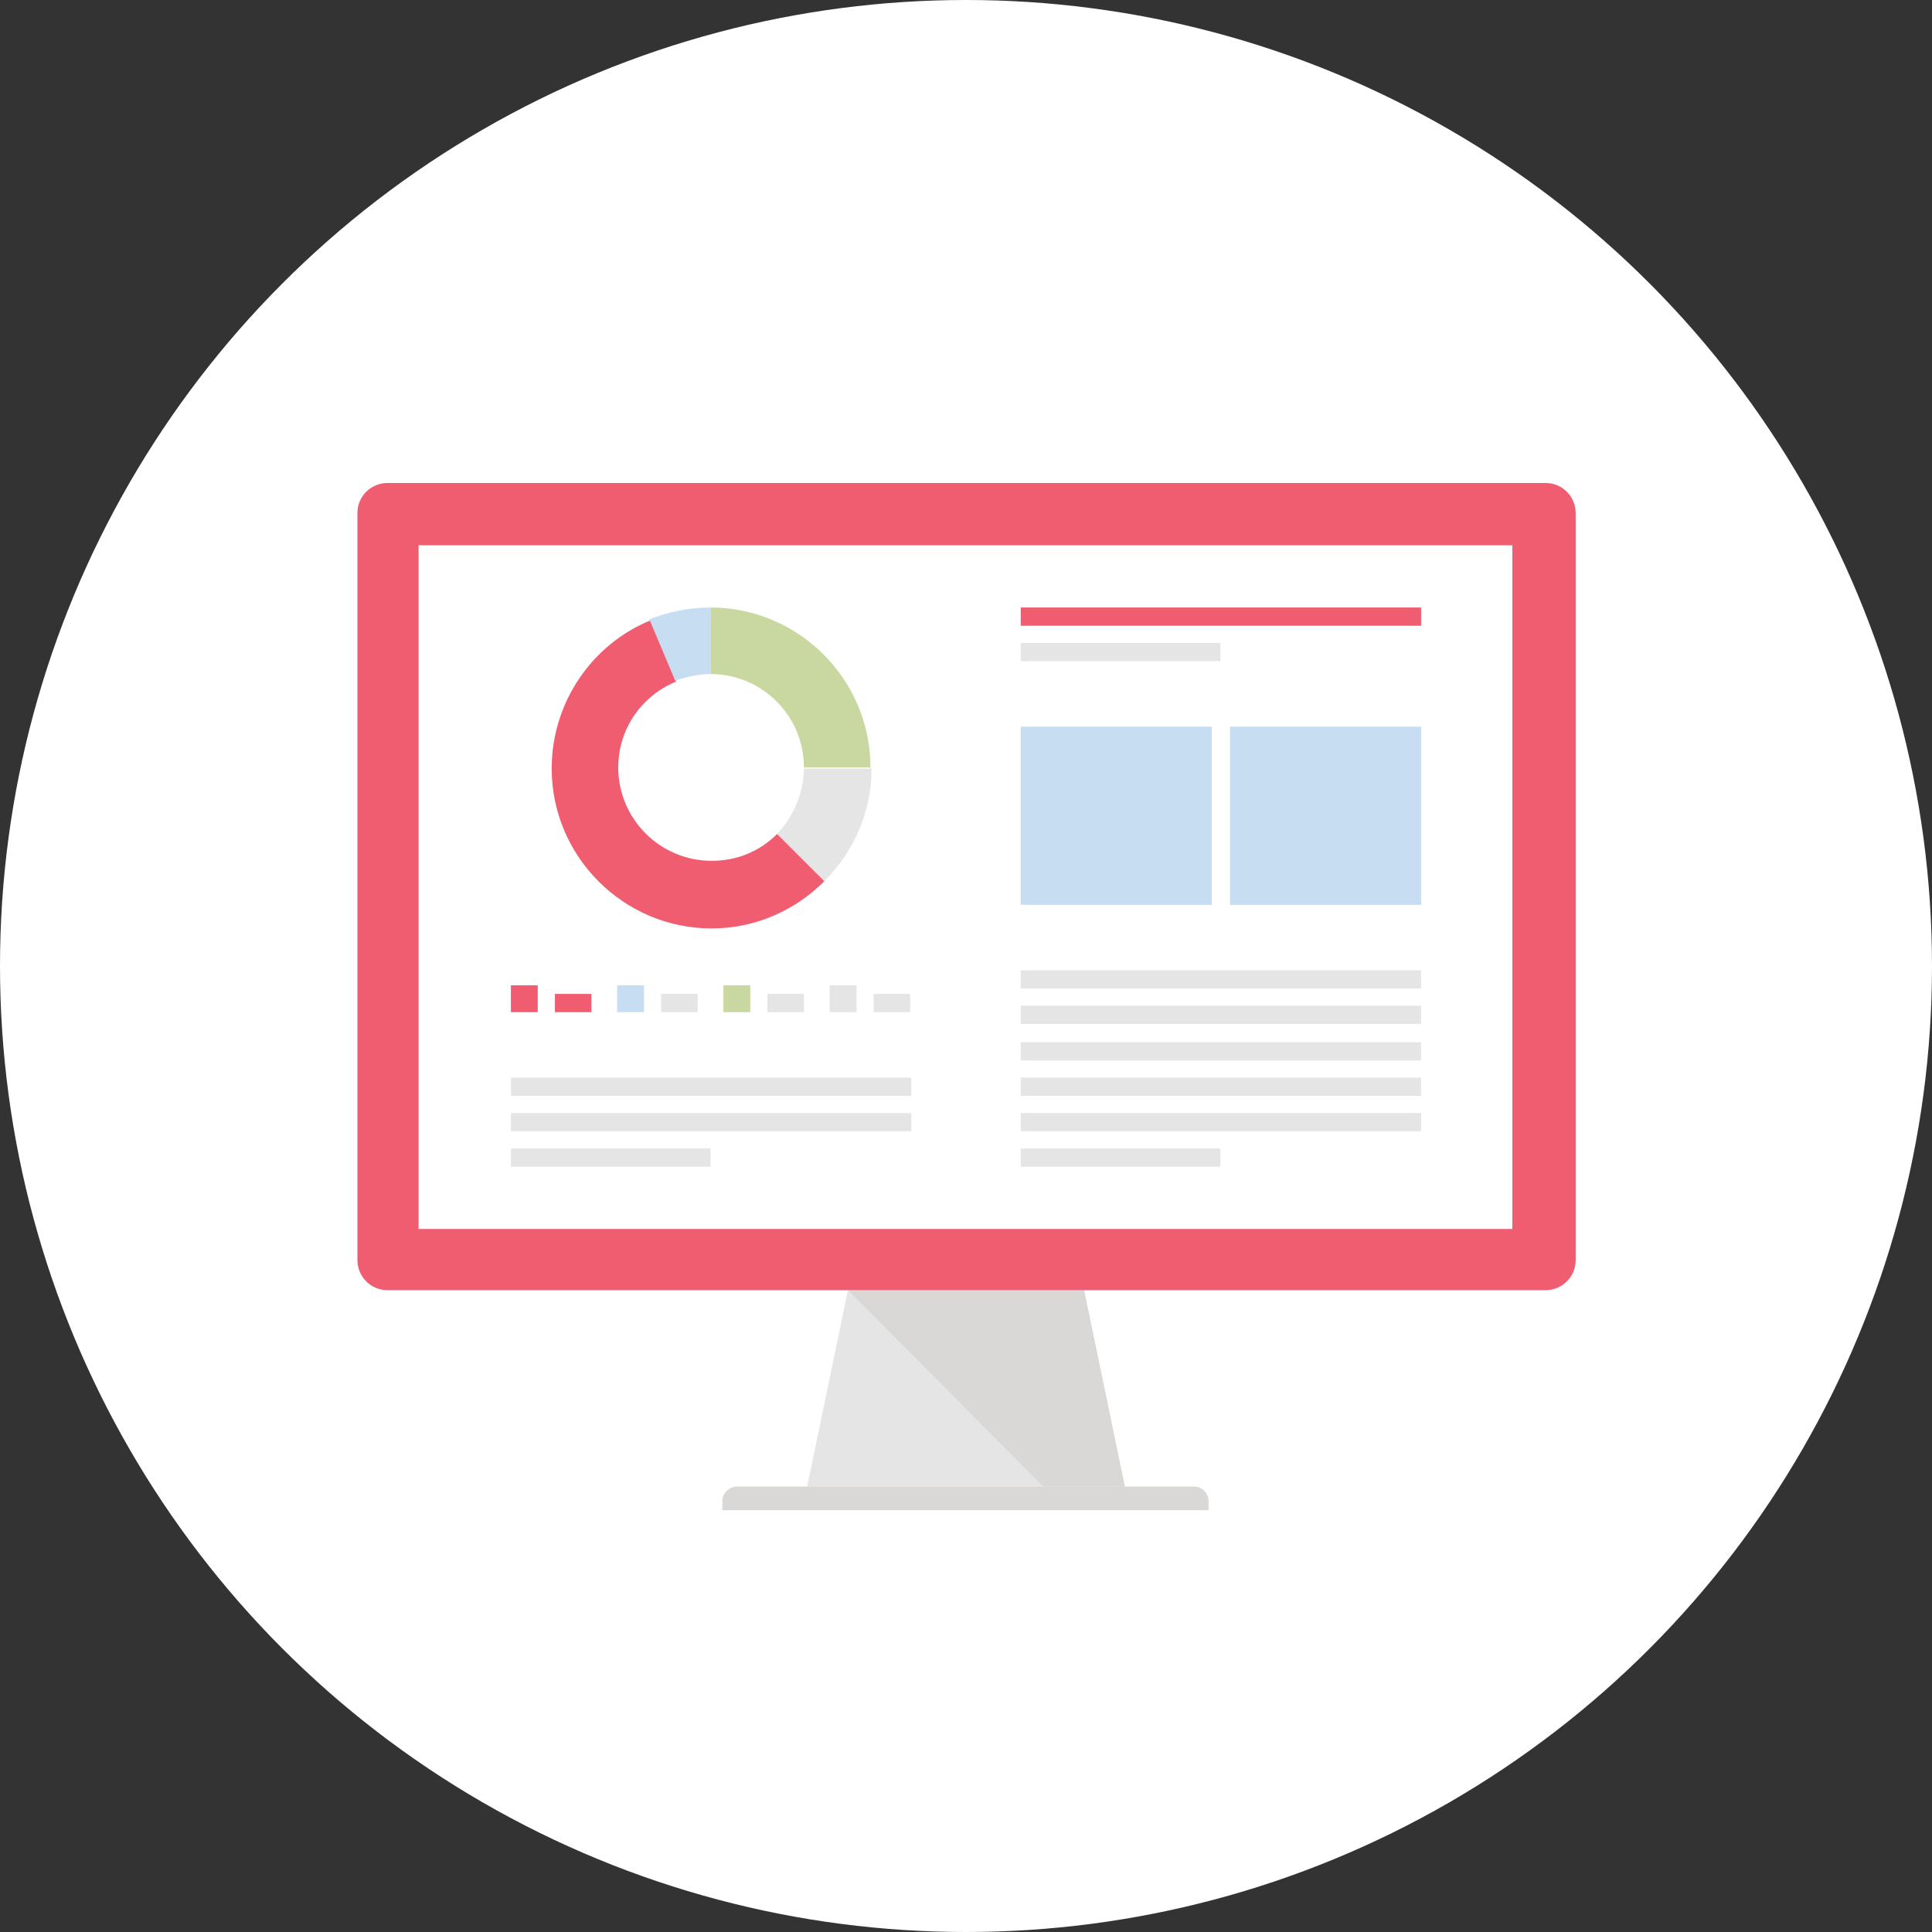 <?xml version="1.0" encoding="utf-8"?>
<!-- Generator: Adobe Illustrator 19.2.1, SVG Export Plug-In . SVG Version: 6.00 Build 0)  -->
<svg version="1.1" id="Layer_3" xmlns="http://www.w3.org/2000/svg" xmlns:xlink="http://www.w3.org/1999/xlink" x="0px" y="0px"
	 viewBox="0 0 180 180" style="enable-background:new 0 0 180 180;" xml:space="preserve">
<rect x="0" y="0" width="180" height="180" fill="#333333" stroke="none"/>
<style type="text/css">
	.st0{fill:#FFFFFF;}
	.st1{fill:#E6E5E5;}
	.st2{fill:#D9D8D7;}
	.st3{fill:#F05D70;}
	.st4{fill:#C7DEF2;}
	.st5{fill:#C8D8A0;}
</style>
<circle class="st0" cx="90" cy="90" r="90"/>
<g>
	<polygon class="st1" points="104.8,138.5 75.2,138.5 79,120.2 101,120.2 	"/>
	<polygon class="st2" points="104.8,138.5 101,120.2 79,120.2 97.2,138.5 	"/>
	<path class="st2" d="M112.7,140.7H67.3v-0.8c0-0.4,0.1-0.7,0.4-1c0.3-0.3,0.7-0.4,1-0.4h42.5c0.4,0,0.7,0.1,1,0.4
		c0.3,0.3,0.4,0.7,0.4,1V140.7z"/>
	<path class="st3" d="M36.1,45c-1.5,0-2.8,1.2-2.8,2.8v69.6c0,1.5,1.2,2.8,2.8,2.8h107.9c1.5,0,2.8-1.2,2.8-2.8V47.8
		c0-1.5-1.2-2.8-2.8-2.8H36.1z"/>
	<rect x="39" y="50.8" class="st0" width="101.9" height="63.7"/>
	<g>
		<g>
			<rect x="47.6" y="100.4" class="st1" width="37.3" height="1.7"/>
			<rect x="47.6" y="103.7" class="st1" width="37.3" height="1.7"/>
			<rect x="47.6" y="107" class="st1" width="18.6" height="1.7"/>
		</g>
	</g>
	<path class="st1" d="M74.9,71.5c0,2.4-1,4.6-2.5,6.2l4.4,4.4c2.7-2.7,4.4-6.4,4.4-10.5H74.9z"/>
	<path class="st3" d="M72.4,77.7c-1.6,1.6-3.7,2.5-6.1,2.5c-4.8,0-8.7-3.9-8.7-8.7c0-3.6,2.2-6.7,5.4-8l-2.4-5.7
		c-5.4,2.2-9.2,7.6-9.2,13.8c0,8.2,6.7,14.9,14.9,14.9c4.1,0,7.8-1.7,10.5-4.4L72.4,77.7z"/>
	<path class="st4" d="M66.2,62.8v-6.2c-2,0-3.9,0.4-5.7,1.1l2.4,5.7C63.9,63.1,65,62.8,66.2,62.8z"/>
	<path class="st5" d="M66.2,62.8c4.8,0,8.7,3.9,8.7,8.7v0h6.2c0-8.2-6.7-14.9-14.9-14.9L66.2,62.8C66.2,62.8,66.2,62.8,66.2,62.8z"
		/>
	<g>
		<rect x="47.6" y="91.8" class="st3" width="2.5" height="2.5"/>
		<rect x="51.7" y="92.6" class="st3" width="3.4" height="1.7"/>
	</g>
	<rect x="57.5" y="91.8" class="st4" width="2.5" height="2.5"/>
	<rect x="61.6" y="92.6" class="st1" width="3.4" height="1.7"/>
	<rect x="67.4" y="91.8" class="st5" width="2.5" height="2.5"/>
	<rect x="71.5" y="92.6" class="st1" width="3.4" height="1.7"/>
	<g>
		<rect x="77.3" y="91.8" class="st1" width="2.5" height="2.5"/>
		<rect x="81.4" y="92.6" class="st1" width="3.4" height="1.7"/>
	</g>
	<rect x="95.1" y="56.6" class="st3" width="37.3" height="1.7"/>
	<rect x="95.1" y="59.9" class="st1" width="18.6" height="1.7"/>
	<g>
		<rect x="95.1" y="67.7" class="st4" width="17.8" height="16.6"/>
		<rect x="114.6" y="67.7" class="st4" width="17.8" height="16.6"/>
	</g>
	<g>
		<g>
			<rect x="95.1" y="100.4" class="st1" width="37.3" height="1.7"/>
			<rect x="95.1" y="97.1" class="st1" width="37.3" height="1.7"/>
			<rect x="95.1" y="93.7" class="st1" width="37.3" height="1.7"/>
			<rect x="95.1" y="90.4" class="st1" width="37.3" height="1.7"/>
			<rect x="95.1" y="103.7" class="st1" width="37.3" height="1.7"/>
			<rect x="95.1" y="107" class="st1" width="18.6" height="1.7"/>
		</g>
	</g>
</g>
</svg>
